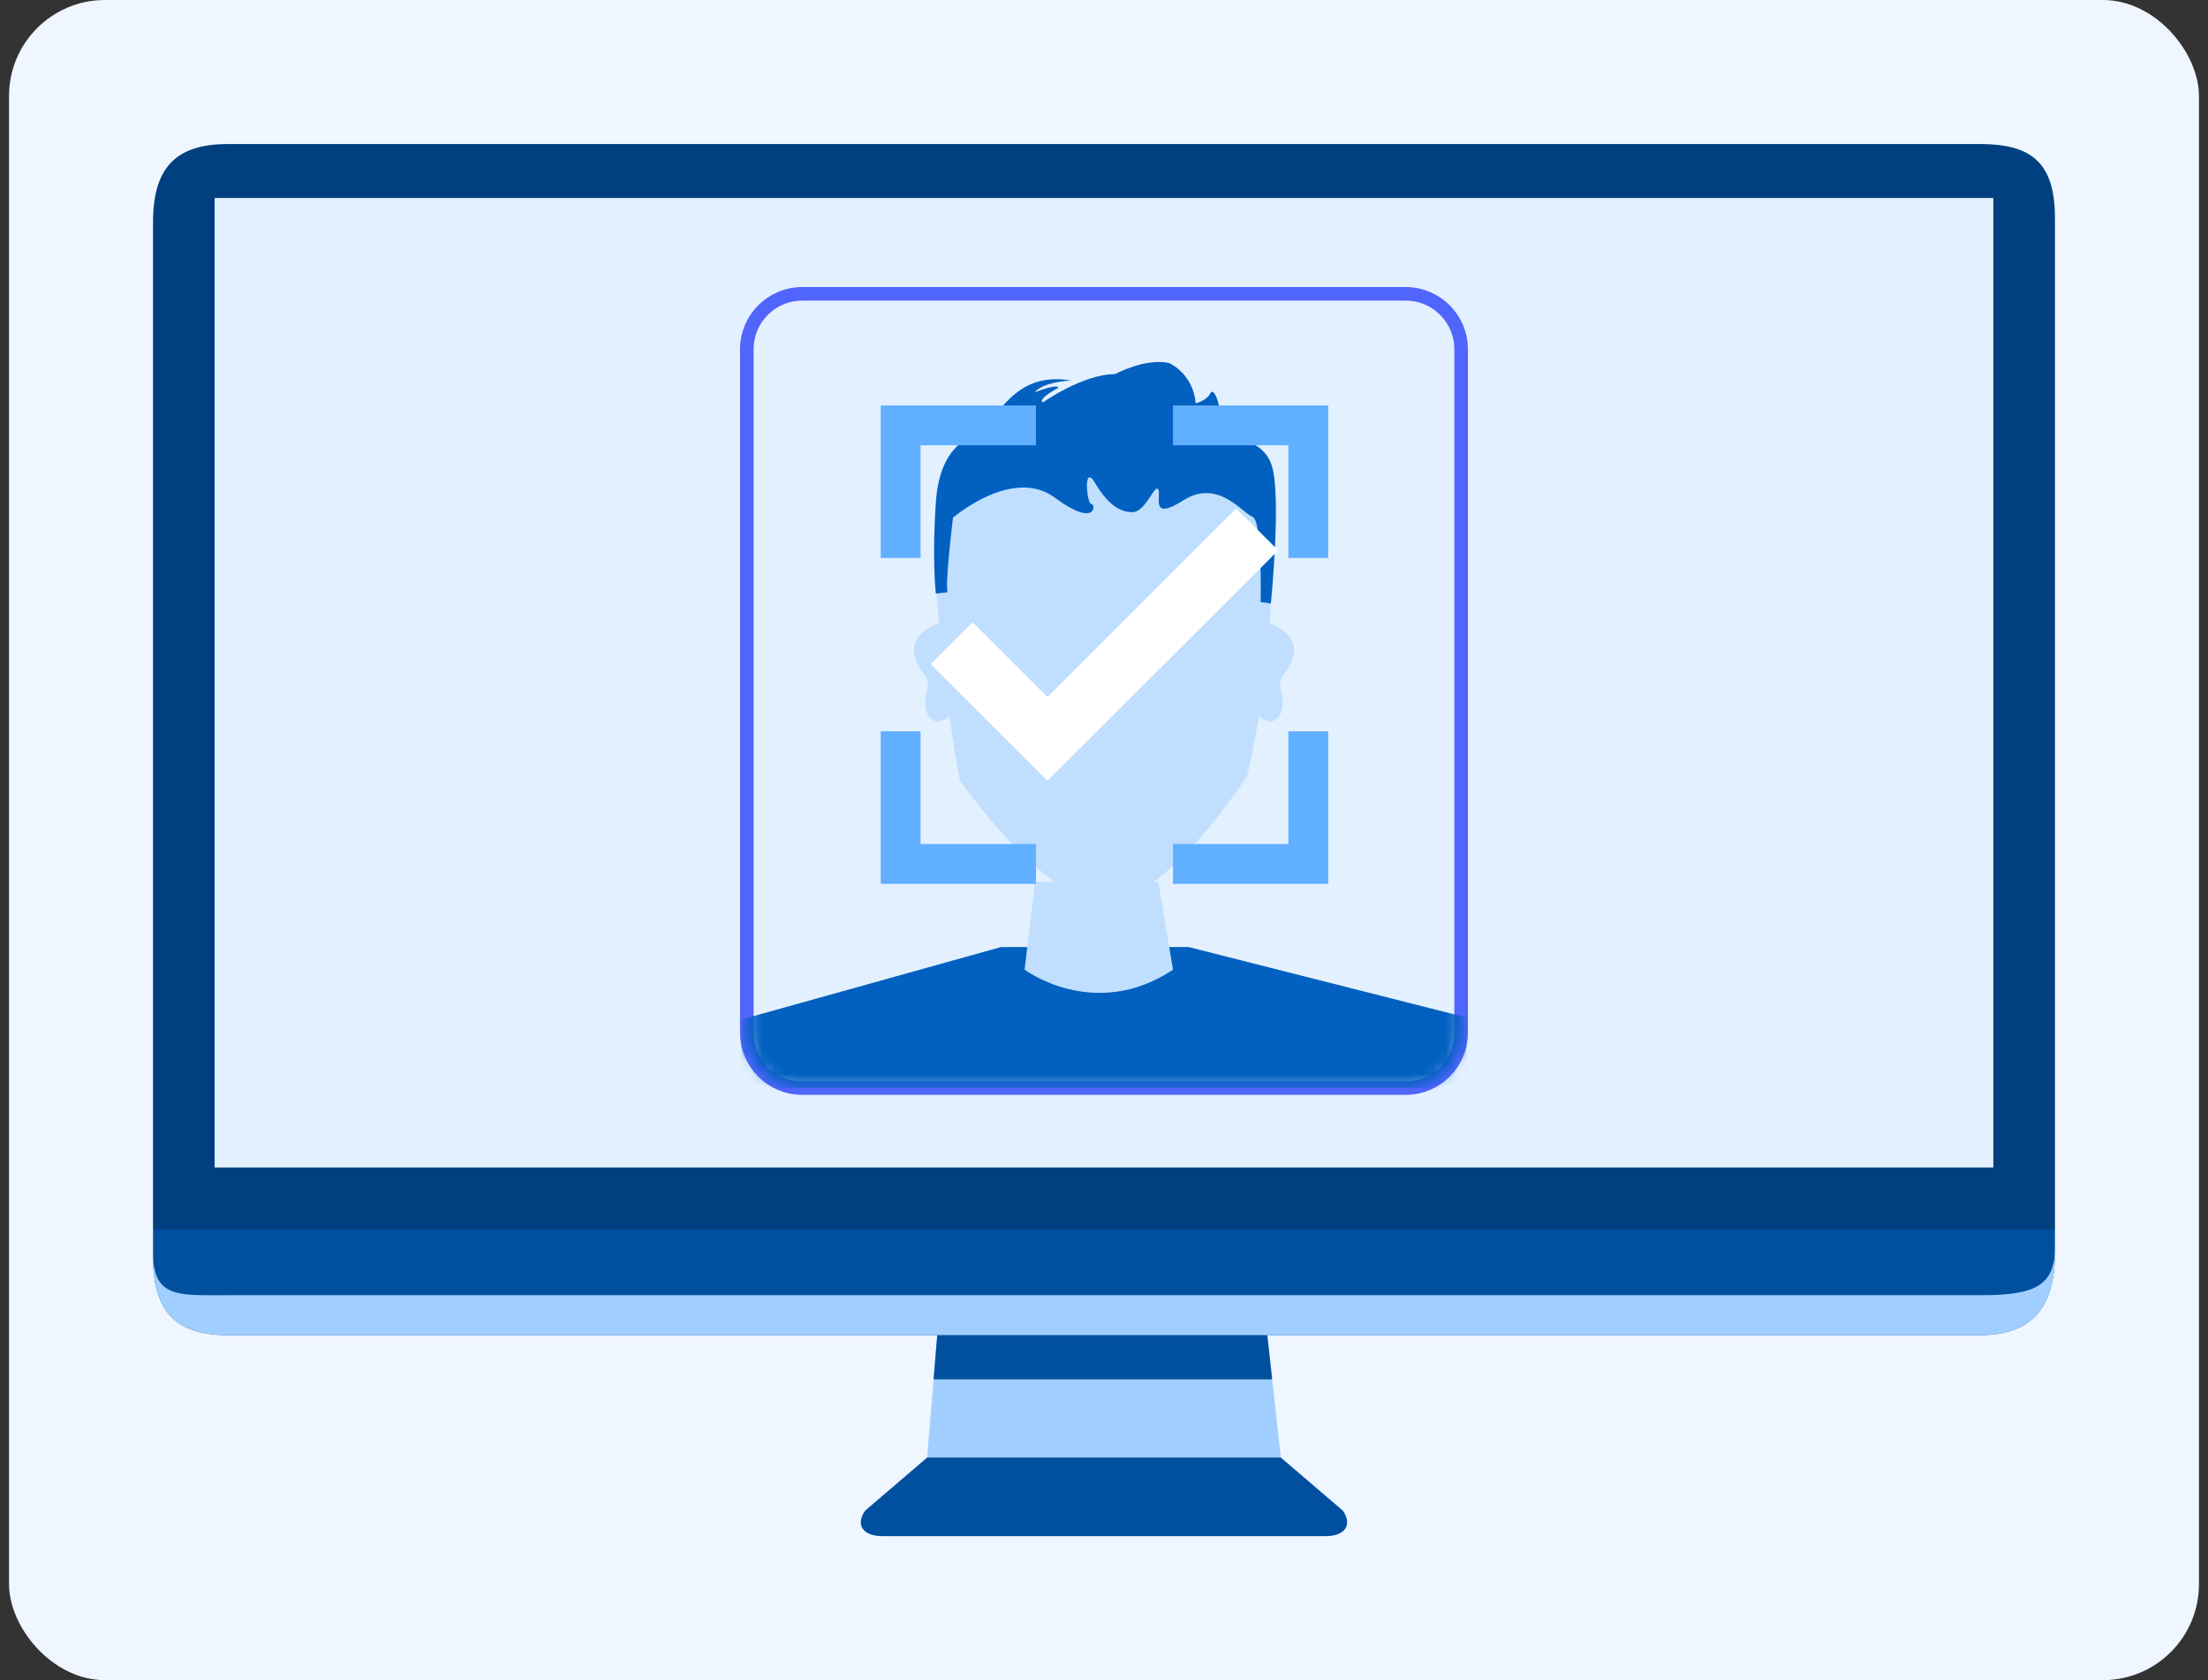 <svg width="184" height="140" viewBox="0 0 184 140" fill="none" xmlns="http://www.w3.org/2000/svg">
<rect x="0" y="0" width="184" height="140" fill="#333333" stroke="none"/>
<rect x="0.752" width="182.495" height="140" rx="8" fill="#EFF6FF"/>
<g clip-path="url(#clip0_2254_66386)">
<path d="M171.247 18.184C171.247 13.447 169.19 12 164.965 12H19.035C14.81 12 12.752 13.792 12.752 18.526V102.45H171.247V18.184Z" fill="#014080"/>
<path d="M12.752 102.453V104.726C12.752 109.464 14.81 111.252 19.035 111.252H164.961C169.186 111.252 171.244 109.119 171.244 104.385V102.453H12.752Z" fill="#0150A0"/>
<path d="M164.961 107.924H19.035C14.81 107.924 12.752 108.184 12.752 104.347V104.726C12.752 109.464 14.81 111.252 19.035 111.252H164.961C169.186 111.252 171.244 109.119 171.244 104.385V104.006C171.244 107.368 169.186 107.924 164.961 107.924Z" fill="#A0CFFF"/>
<path d="M166.113 16.498H17.887V96.931H166.113V16.498Z" fill="#44484B"/>
<path d="M106.736 121.447H77.263L78.108 111.255H105.615L106.736 121.447Z" fill="#A0CFFF"/>
<path d="M106.012 114.935L105.608 111.255H78.101L77.797 114.935H106.012Z" fill="#0150A0"/>
<path d="M111.891 125.867C112.736 127.041 112.096 128 110.476 128H73.52C71.897 128 71.261 127.041 72.105 125.867L77.263 121.45H106.736L111.895 125.867H111.891Z" fill="#0150A0"/>
<path d="M166.11 16.498H17.887V97.282H166.11V16.498Z" fill="#E3F0FF"/>
<path d="M117.142 24.485H66.855C64.304 24.485 62.236 26.549 62.236 29.096V86.053C62.236 88.6 64.304 90.664 66.855 90.664H117.142C119.692 90.664 121.76 88.6 121.76 86.053V29.096C121.76 26.549 119.692 24.485 117.142 24.485Z" stroke="#5065FC" stroke-width="1.13" stroke-miterlimit="10"/>
<mask id="mask0_2254_66386" style="mask-type:luminance" maskUnits="userSpaceOnUse" x="62" y="24" width="60" height="67">
<path d="M117.142 24.485H66.855C64.304 24.485 62.236 26.549 62.236 29.096V86.053C62.236 88.6 64.304 90.664 66.855 90.664H117.142C119.692 90.664 121.76 88.6 121.76 86.053V29.096C121.76 26.549 119.692 24.485 117.142 24.485Z" fill="white"/>
</mask>
<g mask="url(#mask0_2254_66386)">
<path d="M83.416 78.913L61.772 84.954V90.665H122.228V84.787L99.049 78.913H83.416Z" fill="#0160C0"/>
<path d="M86.25 73.483L85.385 80.801C85.385 80.801 91.21 85.146 97.753 80.801L96.526 73.483H86.25Z" fill="#C0DFFF"/>
<path d="M105.8 51.926C105.848 51.213 105.889 50.479 105.916 49.728C105.971 49.233 106.002 48.728 106.002 48.216C106.002 47.929 105.991 47.646 105.974 47.363C105.974 47.356 105.974 47.346 105.974 47.339C105.516 40.086 99.431 34.342 91.986 34.342C84.541 34.342 77.968 40.554 77.968 48.22C77.968 48.868 78.016 49.51 78.104 50.134C78.145 50.643 78.193 51.244 78.251 51.909C77.653 52.124 74.912 53.285 76.826 55.943C76.826 55.943 77.438 56.547 77.308 57.244C77.178 57.94 76.761 59.268 77.701 59.961C78.221 60.343 78.747 60.005 79.113 59.626C79.359 61.404 79.646 63.237 79.984 65.008C79.984 65.008 86.859 74.985 91.983 75.193C91.983 75.193 96.256 76.026 103.913 64.695C103.913 64.695 104.409 62.776 104.914 59.653C105.28 60.019 105.793 60.333 106.299 59.957C107.239 59.264 106.819 57.937 106.692 57.24C106.566 56.544 107.174 55.94 107.174 55.94C109.037 53.349 106.487 52.182 105.8 51.923V51.926Z" fill="#C0DFFF"/>
<path d="M77.985 49.462C77.985 49.462 77.65 46.414 78.002 41.687C78.357 36.963 81.102 36.352 81.102 36.352C81.102 36.352 80.501 35.987 79.66 36.752C78.819 37.513 79.65 35.915 81.482 35.564C83.314 35.212 84.23 30.867 89.265 31.707C89.265 31.707 86.975 31.782 86.213 32.697C86.213 32.697 88.12 31.936 88.199 32.315C88.199 32.315 86.442 33.229 86.9 33.533C86.9 33.533 90.257 31.171 92.93 31.171C92.93 31.171 95.449 29.799 97.432 30.256C97.432 30.256 99.418 31.096 99.643 33.608C99.643 33.608 100.56 33.38 100.864 32.769C101.168 32.158 101.78 33.987 101.551 34.369C101.322 34.752 102.351 35.816 102.867 35.13C102.867 35.13 103.229 36.656 102.238 36.656C102.238 36.656 105.089 36.274 105.954 38.714C106.819 41.151 105.906 50.291 105.906 50.291L105.051 50.162C105.051 50.162 105.212 43.363 104.374 43.059C103.533 42.755 101.493 39.858 98.621 41.687C95.75 43.516 96.82 41.23 96.512 40.772C96.208 40.315 95.483 42.677 94.355 42.677C93.227 42.677 92.236 41.902 91.245 40.23C90.253 38.56 90.557 41.991 90.94 41.991C91.323 41.991 91.398 44.049 87.888 41.458C84.377 38.868 79.417 43.134 79.417 43.134C79.417 43.134 78.768 48.373 78.956 49.349L77.975 49.459L77.985 49.462Z" fill="#0160C0"/>
</g>
<path d="M97.75 35.444H109.023V46.496" stroke="#61AFFF" stroke-width="3.32" stroke-miterlimit="10"/>
<path d="M86.329 35.444H75.055V46.496" stroke="#61AFFF" stroke-width="3.32" stroke-miterlimit="10"/>
<path d="M97.75 71.988H109.023V60.937" stroke="#61AFFF" stroke-width="3.32" stroke-miterlimit="10"/>
<path d="M86.329 71.988H75.055V60.937" stroke="#61AFFF" stroke-width="3.32" stroke-miterlimit="10"/>
<path d="M87.29 65.063L77.561 55.349L81.061 51.858L87.29 58.076L103.017 42.369L106.518 45.864L87.29 65.063Z" fill="white"/>
</g>
<defs>
<clipPath id="clip0_2254_66386">
<rect width="158.495" height="116" fill="white" transform="translate(12.752 12)"/>
</clipPath>
</defs>
</svg>
